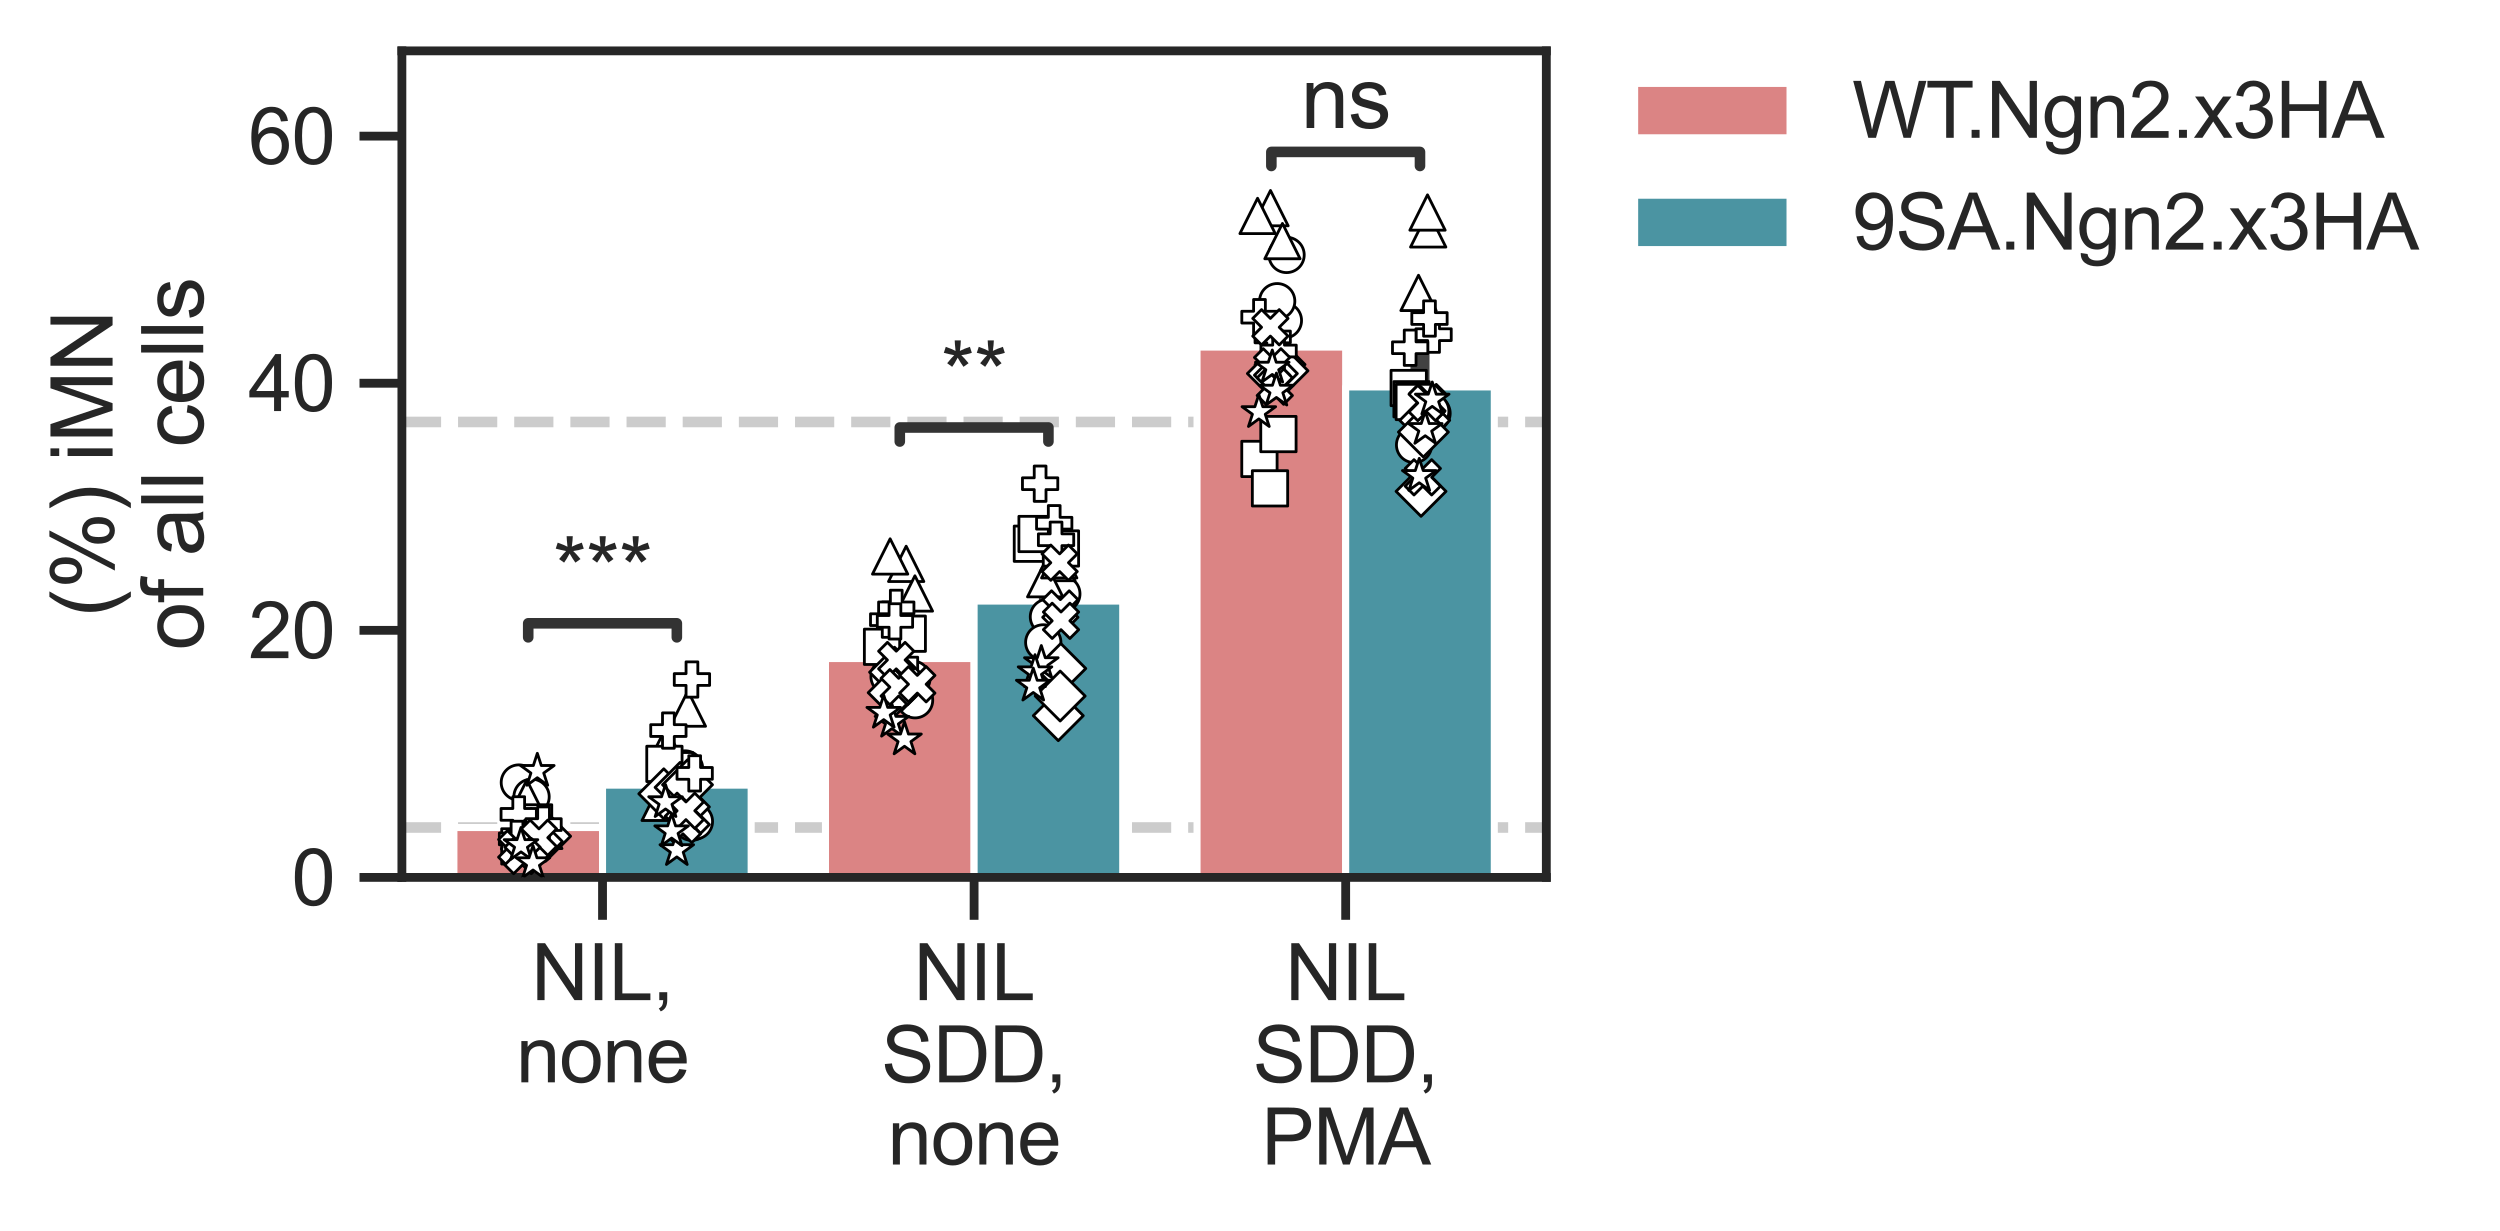 <?xml version="1.0" encoding="utf-8" standalone="no"?>
<!DOCTYPE svg PUBLIC "-//W3C//DTD SVG 1.1//EN"
  "http://www.w3.org/Graphics/SVG/1.1/DTD/svg11.dtd">
<svg xmlns:xlink="http://www.w3.org/1999/xlink" width="353.885pt" height="174.229pt" viewBox="0 0 353.885 174.229" xmlns="http://www.w3.org/2000/svg" version="1.1">
 <defs>
  <style type="text/css">*{stroke-linejoin: round; stroke-linecap: butt}</style>
 </defs>
 <g id="figure_1">
  <g id="patch_1">
   <path d="M 0 174.229 
L 353.885 174.229 
L 353.885 0 
L 0 0 
z
" style="fill: #ffffff"/>
  </g>
  <g id="axes_1">
   <g id="patch_2">
    <path d="M 56.888 124.2 
L 218.888 124.2 
L 218.888 7.2 
L 56.888 7.2 
z
" style="fill: #ffffff"/>
   </g>
   <g id="line2d_1">
    <path d="M 56.888 117.14 
L 218.888 117.14 
" clip-path="url(#p11e5712df1)" style="fill: none; stroke-dasharray: 5.55,2.4; stroke-dashoffset: 0; stroke: #cccccc; stroke-width: 1.5"/>
   </g>
   <g id="line2d_2">
    <path d="M 56.888 59.727 
L 218.888 59.727 
" clip-path="url(#p11e5712df1)" style="fill: none; stroke-dasharray: 5.55,2.4; stroke-dashoffset: 0; stroke: #cccccc; stroke-width: 1.5"/>
   </g>
   <g id="matplotlib.axis_1">
    <g id="xtick_1">
     <g id="line2d_3">
      <defs>
       <path id="m62c9284c20" d="M 0 0 
L 0 6 
" style="stroke: #262626; stroke-width: 1.25"/>
      </defs>
      <g>
       <use xlink:href="#m62c9284c20" x="85.29" y="124.2" style="fill: #262626; stroke: #262626; stroke-width: 1.25"/>
      </g>
     </g>
     <g id="text_1">
      <!-- NIL, -->
      <g style="fill: #262626" transform="translate(75.204 141.574) scale(0.11 -0.11)">
       <defs>
        <path id="ArialMT-4e" d="M 488 0 
L 488 4581 
L 1109 4581 
L 3516 984 
L 3516 4581 
L 4097 4581 
L 4097 0 
L 3475 0 
L 1069 3600 
L 1069 0 
L 488 0 
z
" transform="scale(0.016)"/>
        <path id="ArialMT-49" d="M 597 0 
L 597 4581 
L 1203 4581 
L 1203 0 
L 597 0 
z
" transform="scale(0.016)"/>
        <path id="ArialMT-4c" d="M 469 0 
L 469 4581 
L 1075 4581 
L 1075 541 
L 3331 541 
L 3331 0 
L 469 0 
z
" transform="scale(0.016)"/>
        <path id="ArialMT-2c" d="M 569 0 
L 569 641 
L 1209 641 
L 1209 0 
Q 1209 -353 1084 -570 
Q 959 -788 688 -906 
L 531 -666 
Q 709 -588 793 -436 
Q 878 -284 888 0 
L 569 0 
z
" transform="scale(0.016)"/>
       </defs>
       <use xlink:href="#ArialMT-4e"/>
       <use xlink:href="#ArialMT-49" transform="translate(72.217 0)"/>
       <use xlink:href="#ArialMT-4c" transform="translate(100 0)"/>
       <use xlink:href="#ArialMT-2c" transform="translate(155.615 0)"/>
      </g>
      <!-- none -->
      <g style="fill: #262626" transform="translate(73.056 153.208) scale(0.11 -0.11)">
       <defs>
        <path id="ArialMT-6e" d="M 422 0 
L 422 3319 
L 928 3319 
L 928 2847 
Q 1294 3394 1984 3394 
Q 2284 3394 2536 3286 
Q 2788 3178 2913 3003 
Q 3038 2828 3088 2588 
Q 3119 2431 3119 2041 
L 3119 0 
L 2556 0 
L 2556 2019 
Q 2556 2363 2490 2533 
Q 2425 2703 2258 2804 
Q 2091 2906 1866 2906 
Q 1506 2906 1245 2678 
Q 984 2450 984 1813 
L 984 0 
L 422 0 
z
" transform="scale(0.016)"/>
        <path id="ArialMT-6f" d="M 213 1659 
Q 213 2581 725 3025 
Q 1153 3394 1769 3394 
Q 2453 3394 2887 2945 
Q 3322 2497 3322 1706 
Q 3322 1066 3130 698 
Q 2938 331 2570 128 
Q 2203 -75 1769 -75 
Q 1072 -75 642 372 
Q 213 819 213 1659 
z
M 791 1659 
Q 791 1022 1069 705 
Q 1347 388 1769 388 
Q 2188 388 2466 706 
Q 2744 1025 2744 1678 
Q 2744 2294 2464 2611 
Q 2184 2928 1769 2928 
Q 1347 2928 1069 2612 
Q 791 2297 791 1659 
z
" transform="scale(0.016)"/>
        <path id="ArialMT-65" d="M 2694 1069 
L 3275 997 
Q 3138 488 2766 206 
Q 2394 -75 1816 -75 
Q 1088 -75 661 373 
Q 234 822 234 1631 
Q 234 2469 665 2931 
Q 1097 3394 1784 3394 
Q 2450 3394 2872 2941 
Q 3294 2488 3294 1666 
Q 3294 1616 3291 1516 
L 816 1516 
Q 847 969 1125 678 
Q 1403 388 1819 388 
Q 2128 388 2347 550 
Q 2566 713 2694 1069 
z
M 847 1978 
L 2700 1978 
Q 2663 2397 2488 2606 
Q 2219 2931 1791 2931 
Q 1403 2931 1139 2672 
Q 875 2413 847 1978 
z
" transform="scale(0.016)"/>
       </defs>
       <use xlink:href="#ArialMT-6e"/>
       <use xlink:href="#ArialMT-6f" transform="translate(55.615 0)"/>
       <use xlink:href="#ArialMT-6e" transform="translate(111.23 0)"/>
       <use xlink:href="#ArialMT-65" transform="translate(166.846 0)"/>
      </g>
     </g>
    </g>
    <g id="xtick_2">
     <g id="line2d_4">
      <g>
       <use xlink:href="#m62c9284c20" x="137.888" y="124.2" style="fill: #262626; stroke: #262626; stroke-width: 1.25"/>
      </g>
     </g>
     <g id="text_2">
      <!-- NIL -->
      <g style="fill: #262626" transform="translate(129.329 141.574) scale(0.11 -0.11)">
       <use xlink:href="#ArialMT-4e"/>
       <use xlink:href="#ArialMT-49" transform="translate(72.217 0)"/>
       <use xlink:href="#ArialMT-4c" transform="translate(100 0)"/>
      </g>
      <!-- SDD, -->
      <g style="fill: #262626" transform="translate(124.747 153.208) scale(0.11 -0.11)">
       <defs>
        <path id="ArialMT-53" d="M 288 1472 
L 859 1522 
Q 900 1178 1048 958 
Q 1197 738 1509 602 
Q 1822 466 2213 466 
Q 2559 466 2825 569 
Q 3091 672 3220 851 
Q 3350 1031 3350 1244 
Q 3350 1459 3225 1620 
Q 3100 1781 2813 1891 
Q 2628 1963 1997 2114 
Q 1366 2266 1113 2400 
Q 784 2572 623 2826 
Q 463 3081 463 3397 
Q 463 3744 659 4045 
Q 856 4347 1234 4503 
Q 1613 4659 2075 4659 
Q 2584 4659 2973 4495 
Q 3363 4331 3572 4012 
Q 3781 3694 3797 3291 
L 3216 3247 
Q 3169 3681 2898 3903 
Q 2628 4125 2100 4125 
Q 1550 4125 1298 3923 
Q 1047 3722 1047 3438 
Q 1047 3191 1225 3031 
Q 1400 2872 2139 2705 
Q 2878 2538 3153 2413 
Q 3553 2228 3743 1945 
Q 3934 1663 3934 1294 
Q 3934 928 3725 604 
Q 3516 281 3123 101 
Q 2731 -78 2241 -78 
Q 1619 -78 1198 103 
Q 778 284 539 648 
Q 300 1013 288 1472 
z
" transform="scale(0.016)"/>
        <path id="ArialMT-44" d="M 494 0 
L 494 4581 
L 2072 4581 
Q 2606 4581 2888 4516 
Q 3281 4425 3559 4188 
Q 3922 3881 4101 3404 
Q 4281 2928 4281 2316 
Q 4281 1794 4159 1391 
Q 4038 988 3847 723 
Q 3656 459 3429 307 
Q 3203 156 2883 78 
Q 2563 0 2147 0 
L 494 0 
z
M 1100 541 
L 2078 541 
Q 2531 541 2789 625 
Q 3047 709 3200 863 
Q 3416 1078 3536 1442 
Q 3656 1806 3656 2325 
Q 3656 3044 3420 3430 
Q 3184 3816 2847 3947 
Q 2603 4041 2063 4041 
L 1100 4041 
L 1100 541 
z
" transform="scale(0.016)"/>
       </defs>
       <use xlink:href="#ArialMT-53"/>
       <use xlink:href="#ArialMT-44" transform="translate(66.699 0)"/>
       <use xlink:href="#ArialMT-44" transform="translate(138.916 0)"/>
       <use xlink:href="#ArialMT-2c" transform="translate(211.133 0)"/>
      </g>
      <!-- none -->
      <g style="fill: #262626" transform="translate(125.653 164.843) scale(0.11 -0.11)">
       <use xlink:href="#ArialMT-6e"/>
       <use xlink:href="#ArialMT-6f" transform="translate(55.615 0)"/>
       <use xlink:href="#ArialMT-6e" transform="translate(111.23 0)"/>
       <use xlink:href="#ArialMT-65" transform="translate(166.846 0)"/>
      </g>
     </g>
    </g>
    <g id="xtick_3">
     <g id="line2d_5">
      <g>
       <use xlink:href="#m62c9284c20" x="190.485" y="124.2" style="fill: #262626; stroke: #262626; stroke-width: 1.25"/>
      </g>
     </g>
     <g id="text_3">
      <!-- NIL -->
      <g style="fill: #262626" transform="translate(181.926 141.574) scale(0.11 -0.11)">
       <use xlink:href="#ArialMT-4e"/>
       <use xlink:href="#ArialMT-49" transform="translate(72.217 0)"/>
       <use xlink:href="#ArialMT-4c" transform="translate(100 0)"/>
      </g>
      <!-- SDD, -->
      <g style="fill: #262626" transform="translate(177.344 153.208) scale(0.11 -0.11)">
       <use xlink:href="#ArialMT-53"/>
       <use xlink:href="#ArialMT-44" transform="translate(66.699 0)"/>
       <use xlink:href="#ArialMT-44" transform="translate(138.916 0)"/>
       <use xlink:href="#ArialMT-2c" transform="translate(211.133 0)"/>
      </g>
      <!-- PMA -->
      <g style="fill: #262626" transform="translate(178.566 164.843) scale(0.11 -0.11)">
       <defs>
        <path id="ArialMT-50" d="M 494 0 
L 494 4581 
L 2222 4581 
Q 2678 4581 2919 4538 
Q 3256 4481 3484 4323 
Q 3713 4166 3852 3881 
Q 3991 3597 3991 3256 
Q 3991 2672 3619 2267 
Q 3247 1863 2275 1863 
L 1100 1863 
L 1100 0 
L 494 0 
z
M 1100 2403 
L 2284 2403 
Q 2872 2403 3119 2622 
Q 3366 2841 3366 3238 
Q 3366 3525 3220 3729 
Q 3075 3934 2838 4000 
Q 2684 4041 2272 4041 
L 1100 4041 
L 1100 2403 
z
" transform="scale(0.016)"/>
        <path id="ArialMT-4d" d="M 475 0 
L 475 4581 
L 1388 4581 
L 2472 1338 
Q 2622 884 2691 659 
Q 2769 909 2934 1394 
L 4031 4581 
L 4847 4581 
L 4847 0 
L 4263 0 
L 4263 3834 
L 2931 0 
L 2384 0 
L 1059 3900 
L 1059 0 
L 475 0 
z
" transform="scale(0.016)"/>
        <path id="ArialMT-41" d="M -9 0 
L 1750 4581 
L 2403 4581 
L 4278 0 
L 3588 0 
L 3053 1388 
L 1138 1388 
L 634 0 
L -9 0 
z
M 1313 1881 
L 2866 1881 
L 2388 3150 
Q 2169 3728 2063 4100 
Q 1975 3659 1816 3225 
L 1313 1881 
z
" transform="scale(0.016)"/>
       </defs>
       <use xlink:href="#ArialMT-50"/>
       <use xlink:href="#ArialMT-4d" transform="translate(66.699 0)"/>
       <use xlink:href="#ArialMT-41" transform="translate(150 0)"/>
      </g>
     </g>
    </g>
   </g>
   <g id="matplotlib.axis_2">
    <g id="ytick_1">
     <g id="line2d_6">
      <defs>
       <path id="m9705393d90" d="M 0 0 
L -6 0 
" style="stroke: #262626; stroke-width: 1.25"/>
      </defs>
      <g>
       <use xlink:href="#m9705393d90" x="56.888" y="124.2" style="fill: #262626; stroke: #262626; stroke-width: 1.25"/>
      </g>
     </g>
     <g id="text_4">
      <!-- 0 -->
      <g style="fill: #262626" transform="translate(41.271 128.137) scale(0.11 -0.11)">
       <defs>
        <path id="ArialMT-30" d="M 266 2259 
Q 266 3072 433 3567 
Q 600 4063 929 4331 
Q 1259 4600 1759 4600 
Q 2128 4600 2406 4451 
Q 2684 4303 2865 4023 
Q 3047 3744 3150 3342 
Q 3253 2941 3253 2259 
Q 3253 1453 3087 958 
Q 2922 463 2592 192 
Q 2263 -78 1759 -78 
Q 1097 -78 719 397 
Q 266 969 266 2259 
z
M 844 2259 
Q 844 1131 1108 757 
Q 1372 384 1759 384 
Q 2147 384 2411 759 
Q 2675 1134 2675 2259 
Q 2675 3391 2411 3762 
Q 2147 4134 1753 4134 
Q 1366 4134 1134 3806 
Q 844 3388 844 2259 
z
" transform="scale(0.016)"/>
       </defs>
       <use xlink:href="#ArialMT-30"/>
      </g>
     </g>
    </g>
    <g id="ytick_2">
     <g id="line2d_7">
      <g>
       <use xlink:href="#m9705393d90" x="56.888" y="89.224" style="fill: #262626; stroke: #262626; stroke-width: 1.25"/>
      </g>
     </g>
     <g id="text_5">
      <!-- 20 -->
      <g style="fill: #262626" transform="translate(35.154 93.161) scale(0.11 -0.11)">
       <defs>
        <path id="ArialMT-32" d="M 3222 541 
L 3222 0 
L 194 0 
Q 188 203 259 391 
Q 375 700 629 1000 
Q 884 1300 1366 1694 
Q 2113 2306 2375 2664 
Q 2638 3022 2638 3341 
Q 2638 3675 2398 3904 
Q 2159 4134 1775 4134 
Q 1369 4134 1125 3890 
Q 881 3647 878 3216 
L 300 3275 
Q 359 3922 746 4261 
Q 1134 4600 1788 4600 
Q 2447 4600 2831 4234 
Q 3216 3869 3216 3328 
Q 3216 3053 3103 2787 
Q 2991 2522 2730 2228 
Q 2469 1934 1863 1422 
Q 1356 997 1212 845 
Q 1069 694 975 541 
L 3222 541 
z
" transform="scale(0.016)"/>
       </defs>
       <use xlink:href="#ArialMT-32"/>
       <use xlink:href="#ArialMT-30" transform="translate(55.615 0)"/>
      </g>
     </g>
    </g>
    <g id="ytick_3">
     <g id="line2d_8">
      <g>
       <use xlink:href="#m9705393d90" x="56.888" y="54.248" style="fill: #262626; stroke: #262626; stroke-width: 1.25"/>
      </g>
     </g>
     <g id="text_6">
      <!-- 40 -->
      <g style="fill: #262626" transform="translate(35.154 58.185) scale(0.11 -0.11)">
       <defs>
        <path id="ArialMT-34" d="M 2069 0 
L 2069 1097 
L 81 1097 
L 81 1613 
L 2172 4581 
L 2631 4581 
L 2631 1613 
L 3250 1613 
L 3250 1097 
L 2631 1097 
L 2631 0 
L 2069 0 
z
M 2069 1613 
L 2069 3678 
L 634 1613 
L 2069 1613 
z
" transform="scale(0.016)"/>
       </defs>
       <use xlink:href="#ArialMT-34"/>
       <use xlink:href="#ArialMT-30" transform="translate(55.615 0)"/>
      </g>
     </g>
    </g>
    <g id="ytick_4">
     <g id="line2d_9">
      <g>
       <use xlink:href="#m9705393d90" x="56.888" y="19.272" style="fill: #262626; stroke: #262626; stroke-width: 1.25"/>
      </g>
     </g>
     <g id="text_7">
      <!-- 60 -->
      <g style="fill: #262626" transform="translate(35.154 23.209) scale(0.11 -0.11)">
       <defs>
        <path id="ArialMT-36" d="M 3184 3459 
L 2625 3416 
Q 2550 3747 2413 3897 
Q 2184 4138 1850 4138 
Q 1581 4138 1378 3988 
Q 1113 3794 959 3422 
Q 806 3050 800 2363 
Q 1003 2672 1297 2822 
Q 1591 2972 1913 2972 
Q 2475 2972 2870 2558 
Q 3266 2144 3266 1488 
Q 3266 1056 3080 686 
Q 2894 316 2569 119 
Q 2244 -78 1831 -78 
Q 1128 -78 684 439 
Q 241 956 241 2144 
Q 241 3472 731 4075 
Q 1159 4600 1884 4600 
Q 2425 4600 2770 4297 
Q 3116 3994 3184 3459 
z
M 888 1484 
Q 888 1194 1011 928 
Q 1134 663 1356 523 
Q 1578 384 1822 384 
Q 2178 384 2434 671 
Q 2691 959 2691 1453 
Q 2691 1928 2437 2201 
Q 2184 2475 1800 2475 
Q 1419 2475 1153 2201 
Q 888 1928 888 1484 
z
" transform="scale(0.016)"/>
       </defs>
       <use xlink:href="#ArialMT-36"/>
       <use xlink:href="#ArialMT-30" transform="translate(55.615 0)"/>
      </g>
     </g>
    </g>
    <g id="text_8">
     <!-- (%) iMN -->
     <g style="fill: #262626" transform="translate(15.936 87.362) rotate(-90) scale(0.12 -0.12)">
      <defs>
       <path id="ArialMT-28" d="M 1497 -1347 
Q 1031 -759 709 28 
Q 388 816 388 1659 
Q 388 2403 628 3084 
Q 909 3875 1497 4659 
L 1900 4659 
Q 1522 4009 1400 3731 
Q 1209 3300 1100 2831 
Q 966 2247 966 1656 
Q 966 153 1900 -1347 
L 1497 -1347 
z
" transform="scale(0.016)"/>
       <path id="ArialMT-25" d="M 372 3481 
Q 372 3972 619 4315 
Q 866 4659 1334 4659 
Q 1766 4659 2048 4351 
Q 2331 4044 2331 3447 
Q 2331 2866 2045 2552 
Q 1759 2238 1341 2238 
Q 925 2238 648 2547 
Q 372 2856 372 3481 
z
M 1350 4272 
Q 1141 4272 1002 4090 
Q 863 3909 863 3425 
Q 863 2984 1003 2804 
Q 1144 2625 1350 2625 
Q 1563 2625 1702 2806 
Q 1841 2988 1841 3469 
Q 1841 3913 1700 4092 
Q 1559 4272 1350 4272 
z
M 1353 -169 
L 3859 4659 
L 4316 4659 
L 1819 -169 
L 1353 -169 
z
M 3334 1075 
Q 3334 1569 3581 1911 
Q 3828 2253 4300 2253 
Q 4731 2253 5014 1945 
Q 5297 1638 5297 1041 
Q 5297 459 5011 145 
Q 4725 -169 4303 -169 
Q 3888 -169 3611 142 
Q 3334 453 3334 1075 
z
M 4316 1866 
Q 4103 1866 3964 1684 
Q 3825 1503 3825 1019 
Q 3825 581 3965 400 
Q 4106 219 4313 219 
Q 4528 219 4667 400 
Q 4806 581 4806 1063 
Q 4806 1506 4665 1686 
Q 4525 1866 4316 1866 
z
" transform="scale(0.016)"/>
       <path id="ArialMT-29" d="M 791 -1347 
L 388 -1347 
Q 1322 153 1322 1656 
Q 1322 2244 1188 2822 
Q 1081 3291 891 3722 
Q 769 4003 388 4659 
L 791 4659 
Q 1378 3875 1659 3084 
Q 1900 2403 1900 1659 
Q 1900 816 1576 28 
Q 1253 -759 791 -1347 
z
" transform="scale(0.016)"/>
       <path id="ArialMT-20" transform="scale(0.016)"/>
       <path id="ArialMT-69" d="M 425 3934 
L 425 4581 
L 988 4581 
L 988 3934 
L 425 3934 
z
M 425 0 
L 425 3319 
L 988 3319 
L 988 0 
L 425 0 
z
" transform="scale(0.016)"/>
      </defs>
      <use xlink:href="#ArialMT-28"/>
      <use xlink:href="#ArialMT-25" transform="translate(33.301 0)"/>
      <use xlink:href="#ArialMT-29" transform="translate(122.217 0)"/>
      <use xlink:href="#ArialMT-20" transform="translate(155.518 0)"/>
      <use xlink:href="#ArialMT-69" transform="translate(183.301 0)"/>
      <use xlink:href="#ArialMT-4d" transform="translate(205.518 0)"/>
      <use xlink:href="#ArialMT-4e" transform="translate(288.818 0)"/>
     </g>
     <!-- of all cells -->
     <g style="fill: #262626" transform="translate(28.768 92.043) rotate(-90) scale(0.12 -0.12)">
      <defs>
       <path id="ArialMT-66" d="M 556 0 
L 556 2881 
L 59 2881 
L 59 3319 
L 556 3319 
L 556 3672 
Q 556 4006 616 4169 
Q 697 4388 901 4523 
Q 1106 4659 1475 4659 
Q 1713 4659 2000 4603 
L 1916 4113 
Q 1741 4144 1584 4144 
Q 1328 4144 1222 4034 
Q 1116 3925 1116 3625 
L 1116 3319 
L 1763 3319 
L 1763 2881 
L 1116 2881 
L 1116 0 
L 556 0 
z
" transform="scale(0.016)"/>
       <path id="ArialMT-61" d="M 2588 409 
Q 2275 144 1986 34 
Q 1697 -75 1366 -75 
Q 819 -75 525 192 
Q 231 459 231 875 
Q 231 1119 342 1320 
Q 453 1522 633 1644 
Q 813 1766 1038 1828 
Q 1203 1872 1538 1913 
Q 2219 1994 2541 2106 
Q 2544 2222 2544 2253 
Q 2544 2597 2384 2738 
Q 2169 2928 1744 2928 
Q 1347 2928 1158 2789 
Q 969 2650 878 2297 
L 328 2372 
Q 403 2725 575 2942 
Q 747 3159 1072 3276 
Q 1397 3394 1825 3394 
Q 2250 3394 2515 3294 
Q 2781 3194 2906 3042 
Q 3031 2891 3081 2659 
Q 3109 2516 3109 2141 
L 3109 1391 
Q 3109 606 3145 398 
Q 3181 191 3288 0 
L 2700 0 
Q 2613 175 2588 409 
z
M 2541 1666 
Q 2234 1541 1622 1453 
Q 1275 1403 1131 1340 
Q 988 1278 909 1158 
Q 831 1038 831 891 
Q 831 666 1001 516 
Q 1172 366 1500 366 
Q 1825 366 2078 508 
Q 2331 650 2450 897 
Q 2541 1088 2541 1459 
L 2541 1666 
z
" transform="scale(0.016)"/>
       <path id="ArialMT-6c" d="M 409 0 
L 409 4581 
L 972 4581 
L 972 0 
L 409 0 
z
" transform="scale(0.016)"/>
       <path id="ArialMT-63" d="M 2588 1216 
L 3141 1144 
Q 3050 572 2676 248 
Q 2303 -75 1759 -75 
Q 1078 -75 664 370 
Q 250 816 250 1647 
Q 250 2184 428 2587 
Q 606 2991 970 3192 
Q 1334 3394 1763 3394 
Q 2303 3394 2647 3120 
Q 2991 2847 3088 2344 
L 2541 2259 
Q 2463 2594 2264 2762 
Q 2066 2931 1784 2931 
Q 1359 2931 1093 2626 
Q 828 2322 828 1663 
Q 828 994 1084 691 
Q 1341 388 1753 388 
Q 2084 388 2306 591 
Q 2528 794 2588 1216 
z
" transform="scale(0.016)"/>
       <path id="ArialMT-73" d="M 197 991 
L 753 1078 
Q 800 744 1014 566 
Q 1228 388 1613 388 
Q 2000 388 2187 545 
Q 2375 703 2375 916 
Q 2375 1106 2209 1216 
Q 2094 1291 1634 1406 
Q 1016 1563 777 1677 
Q 538 1791 414 1992 
Q 291 2194 291 2438 
Q 291 2659 392 2848 
Q 494 3038 669 3163 
Q 800 3259 1026 3326 
Q 1253 3394 1513 3394 
Q 1903 3394 2198 3281 
Q 2494 3169 2634 2976 
Q 2775 2784 2828 2463 
L 2278 2388 
Q 2241 2644 2061 2787 
Q 1881 2931 1553 2931 
Q 1166 2931 1000 2803 
Q 834 2675 834 2503 
Q 834 2394 903 2306 
Q 972 2216 1119 2156 
Q 1203 2125 1616 2013 
Q 2213 1853 2448 1751 
Q 2684 1650 2818 1456 
Q 2953 1263 2953 975 
Q 2953 694 2789 445 
Q 2625 197 2315 61 
Q 2006 -75 1616 -75 
Q 969 -75 630 194 
Q 291 463 197 991 
z
" transform="scale(0.016)"/>
      </defs>
      <use xlink:href="#ArialMT-6f"/>
      <use xlink:href="#ArialMT-66" transform="translate(55.615 0)"/>
      <use xlink:href="#ArialMT-20" transform="translate(83.398 0)"/>
      <use xlink:href="#ArialMT-61" transform="translate(111.182 0)"/>
      <use xlink:href="#ArialMT-6c" transform="translate(166.797 0)"/>
      <use xlink:href="#ArialMT-6c" transform="translate(189.014 0)"/>
      <use xlink:href="#ArialMT-20" transform="translate(211.23 0)"/>
      <use xlink:href="#ArialMT-63" transform="translate(239.014 0)"/>
      <use xlink:href="#ArialMT-65" transform="translate(289.014 0)"/>
      <use xlink:href="#ArialMT-6c" transform="translate(344.629 0)"/>
      <use xlink:href="#ArialMT-6c" transform="translate(366.846 0)"/>
      <use xlink:href="#ArialMT-73" transform="translate(389.062 0)"/>
     </g>
    </g>
   </g>
   <g id="patch_3">
    <path d="M 64.251 124.2 
L 85.29 124.2 
L 85.29 117.14 
L 64.251 117.14 
z
" clip-path="url(#p11e5712df1)" style="fill: #db8484; stroke: #ffffff; stroke-linejoin: miter"/>
   </g>
   <g id="patch_4">
    <path d="M 116.849 124.2 
L 137.888 124.2 
L 137.888 93.217 
L 116.849 93.217 
z
" clip-path="url(#p11e5712df1)" style="fill: #db8484; stroke: #ffffff; stroke-linejoin: miter"/>
   </g>
   <g id="patch_5">
    <path d="M 169.446 124.2 
L 190.485 124.2 
L 190.485 49.125 
L 169.446 49.125 
z
" clip-path="url(#p11e5712df1)" style="fill: #db8484; stroke: #ffffff; stroke-linejoin: miter"/>
   </g>
   <g id="patch_6">
    <path d="M 85.29 124.2 
L 106.329 124.2 
L 106.329 111.143 
L 85.29 111.143 
z
" clip-path="url(#p11e5712df1)" style="fill: #4b94a2; stroke: #ffffff; stroke-linejoin: miter"/>
   </g>
   <g id="patch_7">
    <path d="M 137.888 124.2 
L 158.927 124.2 
L 158.927 85.081 
L 137.888 85.081 
z
" clip-path="url(#p11e5712df1)" style="fill: #4b94a2; stroke: #ffffff; stroke-linejoin: miter"/>
   </g>
   <g id="patch_8">
    <path d="M 190.485 124.2 
L 211.524 124.2 
L 211.524 54.769 
L 190.485 54.769 
z
" clip-path="url(#p11e5712df1)" style="fill: #4b94a2; stroke: #ffffff; stroke-linejoin: miter"/>
   </g>
   <g id="line2d_10">
    <path d="M 74.771 118.471 
L 74.771 115.779 
" clip-path="url(#p11e5712df1)" style="fill: none; stroke: #424242; stroke-width: 2.7; stroke-linecap: round"/>
   </g>
   <g id="line2d_11">
    <path d="M 127.368 95.78 
L 127.368 90.206 
" clip-path="url(#p11e5712df1)" style="fill: none; stroke: #424242; stroke-width: 2.7; stroke-linecap: round"/>
   </g>
   <g id="line2d_12">
    <path d="M 179.965 53.532 
L 179.965 44.54 
" clip-path="url(#p11e5712df1)" style="fill: none; stroke: #424242; stroke-width: 2.7; stroke-linecap: round"/>
   </g>
   <g id="line2d_13">
    <path d="M 95.81 113.563 
L 95.81 108.563 
" clip-path="url(#p11e5712df1)" style="fill: none; stroke: #424242; stroke-width: 2.7; stroke-linecap: round"/>
   </g>
   <g id="line2d_14">
    <path d="M 148.407 88.967 
L 148.407 81.12 
" clip-path="url(#p11e5712df1)" style="fill: none; stroke: #424242; stroke-width: 2.7; stroke-linecap: round"/>
   </g>
   <g id="line2d_15">
    <path d="M 201.004 58.901 
L 201.004 50.244 
" clip-path="url(#p11e5712df1)" style="fill: none; stroke: #424242; stroke-width: 2.7; stroke-linecap: round"/>
   </g>
   <g id="line2d_16">
    <path d="M 127.368 62.502 
L 127.368 60.512 
L 148.407 60.512 
L 148.407 62.502 
" clip-path="url(#p11e5712df1)" style="fill: none; stroke: #333333; stroke-width: 1.5; stroke-linecap: round"/>
   </g>
   <g id="line2d_17">
    <path d="M 74.771 90.22 
L 74.771 88.231 
L 95.81 88.231 
L 95.81 90.22 
" clip-path="url(#p11e5712df1)" style="fill: none; stroke: #333333; stroke-width: 1.5; stroke-linecap: round"/>
   </g>
   <g id="line2d_18">
    <path d="M 179.965 23.495 
L 179.965 21.506 
L 201.004 21.506 
L 201.004 23.495 
" clip-path="url(#p11e5712df1)" style="fill: none; stroke: #333333; stroke-width: 1.5; stroke-linecap: round"/>
   </g>
   <g id="patch_9">
    <path d="M 56.888 124.2 
L 56.888 7.2 
" style="fill: none; stroke: #262626; stroke-width: 1.25; stroke-linejoin: miter; stroke-linecap: square"/>
   </g>
   <g id="patch_10">
    <path d="M 218.888 124.2 
L 218.888 7.2 
" style="fill: none; stroke: #262626; stroke-width: 1.25; stroke-linejoin: miter; stroke-linecap: square"/>
   </g>
   <g id="patch_11">
    <path d="M 56.888 124.2 
L 218.888 124.2 
" style="fill: none; stroke: #262626; stroke-width: 1.25; stroke-linejoin: miter; stroke-linecap: square"/>
   </g>
   <g id="patch_12">
    <path d="M 56.888 7.2 
L 218.888 7.2 
" style="fill: none; stroke: #262626; stroke-width: 1.25; stroke-linejoin: miter; stroke-linecap: square"/>
   </g>
   <g id="PathCollection_1">
    <defs>
     <path id="C0_0_c34663b977" d="M 0 2.5 
C 0.663 2.5 1.299 2.237 1.768 1.768 
C 2.237 1.299 2.5 0.663 2.5 -0 
C 2.5 -0.663 2.237 -1.299 1.768 -1.768 
C 1.299 -2.237 0.663 -2.5 0 -2.5 
C -0.663 -2.5 -1.299 -2.237 -1.768 -1.768 
C -2.237 -1.299 -2.5 -0.663 -2.5 0 
C -2.5 0.663 -2.237 1.299 -1.768 1.768 
C -1.299 2.237 -0.663 2.5 0 2.5 
z
"/>
    </defs>
    <g clip-path="url(#p11e5712df1)">
     <use xlink:href="#C0_0_c34663b977" x="75.788" y="117.225" style="fill: #ffffff; stroke: #000000; stroke-width: 0.4"/>
    </g>
    <g clip-path="url(#p11e5712df1)">
     <use xlink:href="#C0_0_c34663b977" x="73.446" y="110.771" style="fill: #ffffff; stroke: #000000; stroke-width: 0.4"/>
    </g>
    <g clip-path="url(#p11e5712df1)">
     <use xlink:href="#C0_0_c34663b977" x="75.242" y="112.784" style="fill: #ffffff; stroke: #000000; stroke-width: 0.4"/>
    </g>
   </g>
   <g id="PathCollection_2">
    <defs>
     <path id="C1_0_ff57ccfb89" d="M 0 2.5 
C 0.663 2.5 1.299 2.237 1.768 1.768 
C 2.237 1.299 2.5 0.663 2.5 -0 
C 2.5 -0.663 2.237 -1.299 1.768 -1.768 
C 1.299 -2.237 0.663 -2.5 0 -2.5 
C -0.663 -2.5 -1.299 -2.237 -1.768 -1.768 
C -2.237 -1.299 -2.5 -0.663 -2.5 0 
C -2.5 0.663 -2.237 1.299 -1.768 1.768 
C -1.299 2.237 -0.663 2.5 0 2.5 
z
"/>
    </defs>
    <g clip-path="url(#p11e5712df1)">
     <use xlink:href="#C1_0_ff57ccfb89" x="97.906" y="116.457" style="fill: #ffffff; stroke: #000000; stroke-width: 0.4"/>
    </g>
    <g clip-path="url(#p11e5712df1)">
     <use xlink:href="#C1_0_ff57ccfb89" x="98.365" y="116.282" style="fill: #ffffff; stroke: #000000; stroke-width: 0.4"/>
    </g>
    <g clip-path="url(#p11e5712df1)">
     <use xlink:href="#C1_0_ff57ccfb89" x="96.972" y="108.781" style="fill: #ffffff; stroke: #000000; stroke-width: 0.4"/>
    </g>
   </g>
   <g id="PathCollection_3">
    <defs>
     <path id="C2_0_0809d7ec61" d="M 0 2.5 
C 0.663 2.5 1.299 2.237 1.768 1.768 
C 2.237 1.299 2.5 0.663 2.5 -0 
C 2.5 -0.663 2.237 -1.299 1.768 -1.768 
C 1.299 -2.237 0.663 -2.5 0 -2.5 
C -0.663 -2.5 -1.299 -2.237 -1.768 -1.768 
C -2.237 -1.299 -2.5 -0.663 -2.5 0 
C -2.5 0.663 -2.237 1.299 -1.768 1.768 
C -1.299 2.237 -0.663 2.5 0 2.5 
z
"/>
    </defs>
    <g clip-path="url(#p11e5712df1)">
     <use xlink:href="#C2_0_0809d7ec61" x="129.153" y="96.056" style="fill: #ffffff; stroke: #000000; stroke-width: 0.4"/>
    </g>
    <g clip-path="url(#p11e5712df1)">
     <use xlink:href="#C2_0_0809d7ec61" x="129.53" y="99.123" style="fill: #ffffff; stroke: #000000; stroke-width: 0.4"/>
    </g>
    <g clip-path="url(#p11e5712df1)">
     <use xlink:href="#C2_0_0809d7ec61" x="125.78" y="95.76" style="fill: #ffffff; stroke: #000000; stroke-width: 0.4"/>
    </g>
   </g>
   <g id="PathCollection_4">
    <defs>
     <path id="C3_0_9ff3f355d3" d="M 0 2.5 
C 0.663 2.5 1.299 2.237 1.768 1.768 
C 2.237 1.299 2.5 0.663 2.5 -0 
C 2.5 -0.663 2.237 -1.299 1.768 -1.768 
C 1.299 -2.237 0.663 -2.5 0 -2.5 
C -0.663 -2.5 -1.299 -2.237 -1.768 -1.768 
C -2.237 -1.299 -2.5 -0.663 -2.5 0 
C -2.5 0.663 -2.237 1.299 -1.768 1.768 
C -1.299 2.237 -0.663 2.5 0 2.5 
z
"/>
    </defs>
    <g clip-path="url(#p11e5712df1)">
     <use xlink:href="#C3_0_9ff3f355d3" x="150.377" y="84.066" style="fill: #ffffff; stroke: #000000; stroke-width: 0.4"/>
    </g>
    <g clip-path="url(#p11e5712df1)">
     <use xlink:href="#C3_0_9ff3f355d3" x="148.339" y="87.31" style="fill: #ffffff; stroke: #000000; stroke-width: 0.4"/>
    </g>
    <g clip-path="url(#p11e5712df1)">
     <use xlink:href="#C3_0_9ff3f355d3" x="147.679" y="90.936" style="fill: #ffffff; stroke: #000000; stroke-width: 0.4"/>
    </g>
   </g>
   <g id="PathCollection_5">
    <defs>
     <path id="C4_0_e0cca28d76" d="M 0 2.5 
C 0.663 2.5 1.299 2.237 1.768 1.768 
C 2.237 1.299 2.5 0.663 2.5 -0 
C 2.5 -0.663 2.237 -1.299 1.768 -1.768 
C 1.299 -2.237 0.663 -2.5 0 -2.5 
C -0.663 -2.5 -1.299 -2.237 -1.768 -1.768 
C -2.237 -1.299 -2.5 -0.663 -2.5 0 
C -2.5 0.663 -2.237 1.299 -1.768 1.768 
C -1.299 2.237 -0.663 2.5 0 2.5 
z
"/>
    </defs>
    <g clip-path="url(#p11e5712df1)">
     <use xlink:href="#C4_0_e0cca28d76" x="182.116" y="36.086" style="fill: #ffffff; stroke: #000000; stroke-width: 0.4"/>
    </g>
    <g clip-path="url(#p11e5712df1)">
     <use xlink:href="#C4_0_e0cca28d76" x="181.738" y="45.369" style="fill: #ffffff; stroke: #000000; stroke-width: 0.4"/>
    </g>
    <g clip-path="url(#p11e5712df1)">
     <use xlink:href="#C4_0_e0cca28d76" x="180.789" y="42.639" style="fill: #ffffff; stroke: #000000; stroke-width: 0.4"/>
    </g>
   </g>
   <g id="PathCollection_6">
    <defs>
     <path id="C5_0_9974e30f1c" d="M 0 2.5 
C 0.663 2.5 1.299 2.237 1.768 1.768 
C 2.237 1.299 2.5 0.663 2.5 -0 
C 2.5 -0.663 2.237 -1.299 1.768 -1.768 
C 1.299 -2.237 0.663 -2.5 0 -2.5 
C -0.663 -2.5 -1.299 -2.237 -1.768 -1.768 
C -2.237 -1.299 -2.5 -0.663 -2.5 0 
C -2.5 0.663 -2.237 1.299 -1.768 1.768 
C -1.299 2.237 -0.663 2.5 0 2.5 
z
"/>
    </defs>
    <g clip-path="url(#p11e5712df1)">
     <use xlink:href="#C5_0_9974e30f1c" x="202.781" y="58.501" style="fill: #ffffff; stroke: #000000; stroke-width: 0.4"/>
    </g>
    <g clip-path="url(#p11e5712df1)">
     <use xlink:href="#C5_0_9974e30f1c" x="202.596" y="58.203" style="fill: #ffffff; stroke: #000000; stroke-width: 0.4"/>
    </g>
    <g clip-path="url(#p11e5712df1)">
     <use xlink:href="#C5_0_9974e30f1c" x="200.171" y="62.982" style="fill: #ffffff; stroke: #000000; stroke-width: 0.4"/>
    </g>
   </g>
   <g id="PathCollection_7">
    <path d="M 74.575 110.421 
L 72.075 115.421 
L 77.075 115.421 
z
" clip-path="url(#p11e5712df1)" style="fill: #ffffff; stroke: #000000; stroke-width: 0.4"/>
    <path d="M 73.469 115.174 
L 70.969 120.174 
L 75.969 120.174 
z
" clip-path="url(#p11e5712df1)" style="fill: #ffffff; stroke: #000000; stroke-width: 0.4"/>
    <path d="M 77.046 115.119 
L 74.546 120.119 
L 79.546 120.119 
z
" clip-path="url(#p11e5712df1)" style="fill: #ffffff; stroke: #000000; stroke-width: 0.4"/>
   </g>
   <g id="PathCollection_8">
    <path d="M 94.279 102.963 
L 91.779 107.963 
L 96.779 107.963 
z
" clip-path="url(#p11e5712df1)" style="fill: #ffffff; stroke: #000000; stroke-width: 0.4"/>
    <path d="M 93.371 111.146 
L 90.871 116.146 
L 95.871 116.146 
z
" clip-path="url(#p11e5712df1)" style="fill: #ffffff; stroke: #000000; stroke-width: 0.4"/>
    <path d="M 97.374 97.805 
L 94.874 102.805 
L 99.874 102.805 
z
" clip-path="url(#p11e5712df1)" style="fill: #ffffff; stroke: #000000; stroke-width: 0.4"/>
   </g>
   <g id="PathCollection_9">
    <path d="M 128.271 77.317 
L 125.771 82.317 
L 130.771 82.317 
z
" clip-path="url(#p11e5712df1)" style="fill: #ffffff; stroke: #000000; stroke-width: 0.4"/>
    <path d="M 126.001 76.269 
L 123.501 81.269 
L 128.501 81.269 
z
" clip-path="url(#p11e5712df1)" style="fill: #ffffff; stroke: #000000; stroke-width: 0.4"/>
    <path d="M 129.509 81.507 
L 127.009 86.507 
L 132.009 86.507 
z
" clip-path="url(#p11e5712df1)" style="fill: #ffffff; stroke: #000000; stroke-width: 0.4"/>
   </g>
   <g id="PathCollection_10">
    <path d="M 149.676 77.207 
L 147.176 82.207 
L 152.176 82.207 
z
" clip-path="url(#p11e5712df1)" style="fill: #ffffff; stroke: #000000; stroke-width: 0.4"/>
    <path d="M 147.948 79.491 
L 145.448 84.491 
L 150.448 84.491 
z
" clip-path="url(#p11e5712df1)" style="fill: #ffffff; stroke: #000000; stroke-width: 0.4"/>
    <path d="M 149.938 76.813 
L 147.438 81.813 
L 152.438 81.813 
z
" clip-path="url(#p11e5712df1)" style="fill: #ffffff; stroke: #000000; stroke-width: 0.4"/>
   </g>
   <g id="PathCollection_11">
    <path d="M 179.844 26.964 
L 177.344 31.964 
L 182.344 31.964 
z
" clip-path="url(#p11e5712df1)" style="fill: #ffffff; stroke: #000000; stroke-width: 0.4"/>
    <path d="M 178.015 28.065 
L 175.515 33.065 
L 180.515 33.065 
z
" clip-path="url(#p11e5712df1)" style="fill: #ffffff; stroke: #000000; stroke-width: 0.4"/>
    <path d="M 181.536 31.63 
L 179.036 36.63 
L 184.036 36.63 
z
" clip-path="url(#p11e5712df1)" style="fill: #ffffff; stroke: #000000; stroke-width: 0.4"/>
   </g>
   <g id="PathCollection_12">
    <path d="M 202.167 29.974 
L 199.667 34.974 
L 204.667 34.974 
z
" clip-path="url(#p11e5712df1)" style="fill: #ffffff; stroke: #000000; stroke-width: 0.4"/>
    <path d="M 200.795 38.963 
L 198.295 43.963 
L 203.295 43.963 
z
" clip-path="url(#p11e5712df1)" style="fill: #ffffff; stroke: #000000; stroke-width: 0.4"/>
    <path d="M 202.07 27.583 
L 199.57 32.583 
L 204.57 32.583 
z
" clip-path="url(#p11e5712df1)" style="fill: #ffffff; stroke: #000000; stroke-width: 0.4"/>
   </g>
   <g id="PathCollection_13">
    <path d="M 73.103 118.917 
L 78.103 118.917 
L 78.103 113.917 
L 73.103 113.917 
z
" clip-path="url(#p11e5712df1)" style="fill: #ffffff; stroke: #000000; stroke-width: 0.4"/>
    <path d="M 71.018 122.311 
L 76.018 122.311 
L 76.018 117.311 
L 71.018 117.311 
z
" clip-path="url(#p11e5712df1)" style="fill: #ffffff; stroke: #000000; stroke-width: 0.4"/>
    <path d="M 72.409 120.168 
L 77.409 120.168 
L 77.409 115.168 
L 72.409 115.168 
z
" clip-path="url(#p11e5712df1)" style="fill: #ffffff; stroke: #000000; stroke-width: 0.4"/>
   </g>
   <g id="PathCollection_14">
    <path d="M 93.057 111.52 
L 98.057 111.52 
L 98.057 106.52 
L 93.057 106.52 
z
" clip-path="url(#p11e5712df1)" style="fill: #ffffff; stroke: #000000; stroke-width: 0.4"/>
    <path d="M 94.101 115.823 
L 99.101 115.823 
L 99.101 110.823 
L 94.101 110.823 
z
" clip-path="url(#p11e5712df1)" style="fill: #ffffff; stroke: #000000; stroke-width: 0.4"/>
    <path d="M 91.551 110.634 
L 96.551 110.634 
L 96.551 105.634 
L 91.551 105.634 
z
" clip-path="url(#p11e5712df1)" style="fill: #ffffff; stroke: #000000; stroke-width: 0.4"/>
   </g>
   <g id="PathCollection_15">
    <path d="M 125.997 92.203 
L 130.997 92.203 
L 130.997 87.203 
L 125.997 87.203 
z
" clip-path="url(#p11e5712df1)" style="fill: #ffffff; stroke: #000000; stroke-width: 0.4"/>
    <path d="M 124.898 98.028 
L 129.898 98.028 
L 129.898 93.028 
L 124.898 93.028 
z
" clip-path="url(#p11e5712df1)" style="fill: #ffffff; stroke: #000000; stroke-width: 0.4"/>
    <path d="M 122.355 94.058 
L 127.355 94.058 
L 127.355 89.058 
L 122.355 89.058 
z
" clip-path="url(#p11e5712df1)" style="fill: #ffffff; stroke: #000000; stroke-width: 0.4"/>
   </g>
   <g id="PathCollection_16">
    <path d="M 143.569 79.467 
L 148.569 79.467 
L 148.569 74.467 
L 143.569 74.467 
z
" clip-path="url(#p11e5712df1)" style="fill: #ffffff; stroke: #000000; stroke-width: 0.4"/>
    <path d="M 147.68 80.141 
L 152.68 80.141 
L 152.68 75.141 
L 147.68 75.141 
z
" clip-path="url(#p11e5712df1)" style="fill: #ffffff; stroke: #000000; stroke-width: 0.4"/>
    <path d="M 144.23 78.089 
L 149.23 78.089 
L 149.23 73.089 
L 144.23 73.089 
z
" clip-path="url(#p11e5712df1)" style="fill: #ffffff; stroke: #000000; stroke-width: 0.4"/>
   </g>
   <g id="PathCollection_17">
    <path d="M 175.778 67.462 
L 180.778 67.462 
L 180.778 62.462 
L 175.778 62.462 
z
" clip-path="url(#p11e5712df1)" style="fill: #ffffff; stroke: #000000; stroke-width: 0.4"/>
    <path d="M 177.274 71.628 
L 182.274 71.628 
L 182.274 66.628 
L 177.274 66.628 
z
" clip-path="url(#p11e5712df1)" style="fill: #ffffff; stroke: #000000; stroke-width: 0.4"/>
    <path d="M 178.466 63.944 
L 183.466 63.944 
L 183.466 58.944 
L 178.466 58.944 
z
" clip-path="url(#p11e5712df1)" style="fill: #ffffff; stroke: #000000; stroke-width: 0.4"/>
   </g>
   <g id="PathCollection_18">
    <path d="M 196.908 57.423 
L 201.908 57.423 
L 201.908 52.423 
L 196.908 52.423 
z
" clip-path="url(#p11e5712df1)" style="fill: #ffffff; stroke: #000000; stroke-width: 0.4"/>
    <path d="M 197.309 59.017 
L 202.309 59.017 
L 202.309 54.017 
L 197.309 54.017 
z
" clip-path="url(#p11e5712df1)" style="fill: #ffffff; stroke: #000000; stroke-width: 0.4"/>
    <path d="M 197.626 59.401 
L 202.626 59.401 
L 202.626 54.401 
L 197.626 54.401 
z
" clip-path="url(#p11e5712df1)" style="fill: #ffffff; stroke: #000000; stroke-width: 0.4"/>
   </g>
   <g id="PathCollection_19">
    <path d="M 75.171 121.521 
L 78.707 117.985 
L 75.171 114.449 
L 71.636 117.985 
z
" clip-path="url(#p11e5712df1)" style="fill: #ffffff; stroke: #000000; stroke-width: 0.4"/>
    <path d="M 77.235 121.907 
L 80.77 118.372 
L 77.235 114.836 
L 73.699 118.372 
z
" clip-path="url(#p11e5712df1)" style="fill: #ffffff; stroke: #000000; stroke-width: 0.4"/>
    <path d="M 76.078 122.669 
L 79.613 119.133 
L 76.078 115.598 
L 72.542 119.133 
z
" clip-path="url(#p11e5712df1)" style="fill: #ffffff; stroke: #000000; stroke-width: 0.4"/>
   </g>
   <g id="PathCollection_20">
    <path d="M 93.961 115.9 
L 97.497 112.365 
L 93.961 108.829 
L 90.426 112.365 
z
" clip-path="url(#p11e5712df1)" style="fill: #ffffff; stroke: #000000; stroke-width: 0.4"/>
    <path d="M 96.267 114.994 
L 99.802 111.458 
L 96.267 107.923 
L 92.731 111.458 
z
" clip-path="url(#p11e5712df1)" style="fill: #ffffff; stroke: #000000; stroke-width: 0.4"/>
    <path d="M 97.32 114.619 
L 100.855 111.084 
L 97.32 107.548 
L 93.784 111.084 
z
" clip-path="url(#p11e5712df1)" style="fill: #ffffff; stroke: #000000; stroke-width: 0.4"/>
   </g>
   <g id="PathCollection_21">
    <path d="M 127.696 100.511 
L 131.232 96.975 
L 127.696 93.44 
L 124.161 96.975 
z
" clip-path="url(#p11e5712df1)" style="fill: #ffffff; stroke: #000000; stroke-width: 0.4"/>
    <path d="M 126.628 98.689 
L 130.163 95.154 
L 126.628 91.618 
L 123.092 95.154 
z
" clip-path="url(#p11e5712df1)" style="fill: #ffffff; stroke: #000000; stroke-width: 0.4"/>
    <path d="M 126.432 101.59 
L 129.968 98.055 
L 126.432 94.519 
L 122.897 98.055 
z
" clip-path="url(#p11e5712df1)" style="fill: #ffffff; stroke: #000000; stroke-width: 0.4"/>
   </g>
   <g id="PathCollection_22">
    <path d="M 150.16 98.163 
L 153.696 94.628 
L 150.16 91.092 
L 146.625 94.628 
z
" clip-path="url(#p11e5712df1)" style="fill: #ffffff; stroke: #000000; stroke-width: 0.4"/>
    <path d="M 149.805 104.842 
L 153.341 101.306 
L 149.805 97.771 
L 146.269 101.306 
z
" clip-path="url(#p11e5712df1)" style="fill: #ffffff; stroke: #000000; stroke-width: 0.4"/>
    <path d="M 150.072 102.062 
L 153.608 98.526 
L 150.072 94.991 
L 146.537 98.526 
z
" clip-path="url(#p11e5712df1)" style="fill: #ffffff; stroke: #000000; stroke-width: 0.4"/>
   </g>
   <g id="PathCollection_23">
    <path d="M 181.196 55.133 
L 184.732 51.598 
L 181.196 48.062 
L 177.661 51.598 
z
" clip-path="url(#p11e5712df1)" style="fill: #ffffff; stroke: #000000; stroke-width: 0.4"/>
    <path d="M 181.612 56.019 
L 185.148 52.484 
L 181.612 48.948 
L 178.077 52.484 
z
" clip-path="url(#p11e5712df1)" style="fill: #ffffff; stroke: #000000; stroke-width: 0.4"/>
    <path d="M 180.108 56.412 
L 183.644 52.877 
L 180.108 49.341 
L 176.573 52.877 
z
" clip-path="url(#p11e5712df1)" style="fill: #ffffff; stroke: #000000; stroke-width: 0.4"/>
   </g>
   <g id="PathCollection_24">
    <path d="M 201.154 73.09 
L 204.689 69.554 
L 201.154 66.019 
L 197.618 69.554 
z
" clip-path="url(#p11e5712df1)" style="fill: #ffffff; stroke: #000000; stroke-width: 0.4"/>
    <path d="M 201.675 63.04 
L 205.21 59.504 
L 201.675 55.969 
L 198.139 59.504 
z
" clip-path="url(#p11e5712df1)" style="fill: #ffffff; stroke: #000000; stroke-width: 0.4"/>
    <path d="M 201.487 64.695 
L 205.022 61.16 
L 201.487 57.624 
L 197.951 61.16 
z
" clip-path="url(#p11e5712df1)" style="fill: #ffffff; stroke: #000000; stroke-width: 0.4"/>
   </g>
   <g id="PathCollection_25">
    <defs>
     <path id="C6_0_ca0d6ef194" d="M -0.833 2.5 
L 0.833 2.5 
L 0.833 0.833 
L 2.5 0.833 
L 2.5 -0.833 
L 0.833 -0.833 
L 0.833 -2.5 
L -0.833 -2.5 
L -0.833 -0.833 
L -2.5 -0.833 
L -2.5 0.833 
L -0.833 0.833 
z
"/>
    </defs>
    <g clip-path="url(#p11e5712df1)">
     <use xlink:href="#C6_0_ca0d6ef194" x="73.426" y="115.28" style="fill: #ffffff; stroke: #000000; stroke-width: 0.4"/>
    </g>
    <g clip-path="url(#p11e5712df1)">
     <use xlink:href="#C6_0_ca0d6ef194" x="76.943" y="116.725" style="fill: #ffffff; stroke: #000000; stroke-width: 0.4"/>
    </g>
    <g clip-path="url(#p11e5712df1)">
     <use xlink:href="#C6_0_ca0d6ef194" x="73.185" y="118.748" style="fill: #ffffff; stroke: #000000; stroke-width: 0.4"/>
    </g>
   </g>
   <g id="PathCollection_26">
    <defs>
     <path id="C7_0_3428dd1c41" d="M -0.833 2.5 
L 0.833 2.5 
L 0.833 0.833 
L 2.5 0.833 
L 2.5 -0.833 
L 0.833 -0.833 
L 0.833 -2.5 
L -0.833 -2.5 
L -0.833 -0.833 
L -2.5 -0.833 
L -2.5 0.833 
L -0.833 0.833 
z
"/>
    </defs>
    <g clip-path="url(#p11e5712df1)">
     <use xlink:href="#C7_0_3428dd1c41" x="98.334" y="109.476" style="fill: #ffffff; stroke: #000000; stroke-width: 0.4"/>
    </g>
    <g clip-path="url(#p11e5712df1)">
     <use xlink:href="#C7_0_3428dd1c41" x="94.614" y="103.414" style="fill: #ffffff; stroke: #000000; stroke-width: 0.4"/>
    </g>
    <g clip-path="url(#p11e5712df1)">
     <use xlink:href="#C7_0_3428dd1c41" x="97.947" y="96.188" style="fill: #ffffff; stroke: #000000; stroke-width: 0.4"/>
    </g>
   </g>
   <g id="PathCollection_27">
    <defs>
     <path id="C8_0_700bc4b976" d="M -0.833 2.5 
L 0.833 2.5 
L 0.833 0.833 
L 2.5 0.833 
L 2.5 -0.833 
L 0.833 -0.833 
L 0.833 -2.5 
L -0.833 -2.5 
L -0.833 -0.833 
L -2.5 -0.833 
L -2.5 0.833 
L -0.833 0.833 
z
"/>
    </defs>
    <g clip-path="url(#p11e5712df1)">
     <use xlink:href="#C8_0_700bc4b976" x="125.725" y="87.716" style="fill: #ffffff; stroke: #000000; stroke-width: 0.4"/>
    </g>
    <g clip-path="url(#p11e5712df1)">
     <use xlink:href="#C8_0_700bc4b976" x="126.87" y="86.048" style="fill: #ffffff; stroke: #000000; stroke-width: 0.4"/>
    </g>
    <g clip-path="url(#p11e5712df1)">
     <use xlink:href="#C8_0_700bc4b976" x="126.684" y="87.959" style="fill: #ffffff; stroke: #000000; stroke-width: 0.4"/>
    </g>
   </g>
   <g id="PathCollection_28">
    <defs>
     <path id="C9_0_0e857ce8fd" d="M -0.833 2.5 
L 0.833 2.5 
L 0.833 0.833 
L 2.5 0.833 
L 2.5 -0.833 
L 0.833 -0.833 
L 0.833 -2.5 
L -0.833 -2.5 
L -0.833 -0.833 
L -2.5 -0.833 
L -2.5 0.833 
L -0.833 0.833 
z
"/>
    </defs>
    <g clip-path="url(#p11e5712df1)">
     <use xlink:href="#C9_0_0e857ce8fd" x="149.229" y="74.064" style="fill: #ffffff; stroke: #000000; stroke-width: 0.4"/>
    </g>
    <g clip-path="url(#p11e5712df1)">
     <use xlink:href="#C9_0_0e857ce8fd" x="149.489" y="76.403" style="fill: #ffffff; stroke: #000000; stroke-width: 0.4"/>
    </g>
    <g clip-path="url(#p11e5712df1)">
     <use xlink:href="#C9_0_0e857ce8fd" x="147.233" y="68.47" style="fill: #ffffff; stroke: #000000; stroke-width: 0.4"/>
    </g>
   </g>
   <g id="PathCollection_29">
    <defs>
     <path id="Ca_0_0b2da4567a" d="M -0.833 2.5 
L 0.833 2.5 
L 0.833 0.833 
L 2.5 0.833 
L 2.5 -0.833 
L 0.833 -0.833 
L 0.833 -2.5 
L -0.833 -2.5 
L -0.833 -0.833 
L -2.5 -0.833 
L -2.5 0.833 
L -0.833 0.833 
z
"/>
    </defs>
    <g clip-path="url(#p11e5712df1)">
     <use xlink:href="#Ca_0_0b2da4567a" x="180.157" y="47.696" style="fill: #ffffff; stroke: #000000; stroke-width: 0.4"/>
    </g>
    <g clip-path="url(#p11e5712df1)">
     <use xlink:href="#Ca_0_0b2da4567a" x="178.284" y="44.894" style="fill: #ffffff; stroke: #000000; stroke-width: 0.4"/>
    </g>
    <g clip-path="url(#p11e5712df1)">
     <use xlink:href="#Ca_0_0b2da4567a" x="180.991" y="49.686" style="fill: #ffffff; stroke: #000000; stroke-width: 0.4"/>
    </g>
   </g>
   <g id="PathCollection_30">
    <defs>
     <path id="Cb_0_a0e5ced3c4" d="M -0.833 2.5 
L 0.833 2.5 
L 0.833 0.833 
L 2.5 0.833 
L 2.5 -0.833 
L 0.833 -0.833 
L 0.833 -2.5 
L -0.833 -2.5 
L -0.833 -0.833 
L -2.5 -0.833 
L -2.5 0.833 
L -0.833 0.833 
z
"/>
    </defs>
    <g clip-path="url(#p11e5712df1)">
     <use xlink:href="#Cb_0_a0e5ced3c4" x="202.928" y="47.376" style="fill: #ffffff; stroke: #000000; stroke-width: 0.4"/>
    </g>
    <g clip-path="url(#p11e5712df1)">
     <use xlink:href="#Cb_0_a0e5ced3c4" x="199.613" y="49.223" style="fill: #ffffff; stroke: #000000; stroke-width: 0.4"/>
    </g>
    <g clip-path="url(#p11e5712df1)">
     <use xlink:href="#Cb_0_a0e5ced3c4" x="202.349" y="45.086" style="fill: #ffffff; stroke: #000000; stroke-width: 0.4"/>
    </g>
   </g>
   <g id="PathCollection_31">
    <defs>
     <path id="Cc_0_6d6619a071" d="M -1.25 2.5 
L 0 1.25 
L 1.25 2.5 
L 2.5 1.25 
L 1.25 -0 
L 2.5 -1.25 
L 1.25 -2.5 
L 0 -1.25 
L -1.25 -2.5 
L -2.5 -1.25 
L -1.25 0 
L -2.5 1.25 
z
"/>
    </defs>
    <g clip-path="url(#p11e5712df1)">
     <use xlink:href="#Cc_0_6d6619a071" x="73.072" y="120.084" style="fill: #ffffff; stroke: #000000; stroke-width: 0.4"/>
    </g>
    <g clip-path="url(#p11e5712df1)">
     <use xlink:href="#Cc_0_6d6619a071" x="76.289" y="118.579" style="fill: #ffffff; stroke: #000000; stroke-width: 0.4"/>
    </g>
    <g clip-path="url(#p11e5712df1)">
     <use xlink:href="#Cc_0_6d6619a071" x="73.958" y="121.178" style="fill: #ffffff; stroke: #000000; stroke-width: 0.4"/>
    </g>
   </g>
   <g id="PathCollection_32">
    <defs>
     <path id="Cd_0_ef02910e6d" d="M -1.25 2.5 
L 0 1.25 
L 1.25 2.5 
L 2.5 1.25 
L 1.25 -0 
L 2.5 -1.25 
L 1.25 -2.5 
L 0 -1.25 
L -1.25 -2.5 
L -2.5 -1.25 
L -1.25 0 
L -2.5 1.25 
z
"/>
    </defs>
    <g clip-path="url(#p11e5712df1)">
     <use xlink:href="#Cd_0_ef02910e6d" x="97.919" y="115.47" style="fill: #ffffff; stroke: #000000; stroke-width: 0.4"/>
    </g>
    <g clip-path="url(#p11e5712df1)">
     <use xlink:href="#Cd_0_ef02910e6d" x="96.674" y="116.777" style="fill: #ffffff; stroke: #000000; stroke-width: 0.4"/>
    </g>
    <g clip-path="url(#p11e5712df1)">
     <use xlink:href="#Cd_0_ef02910e6d" x="97.097" y="114.769" style="fill: #ffffff; stroke: #000000; stroke-width: 0.4"/>
    </g>
   </g>
   <g id="PathCollection_33">
    <defs>
     <path id="Ce_0_e30407fc96" d="M -1.25 2.5 
L 0 1.25 
L 1.25 2.5 
L 2.5 1.25 
L 1.25 -0 
L 2.5 -1.25 
L 1.25 -2.5 
L 0 -1.25 
L -1.25 -2.5 
L -2.5 -1.25 
L -1.25 0 
L -2.5 1.25 
z
"/>
    </defs>
    <g clip-path="url(#p11e5712df1)">
     <use xlink:href="#Ce_0_e30407fc96" x="126.868" y="93.426" style="fill: #ffffff; stroke: #000000; stroke-width: 0.4"/>
    </g>
    <g clip-path="url(#p11e5712df1)">
     <use xlink:href="#Ce_0_e30407fc96" x="127.212" y="97.271" style="fill: #ffffff; stroke: #000000; stroke-width: 0.4"/>
    </g>
    <g clip-path="url(#p11e5712df1)">
     <use xlink:href="#Ce_0_e30407fc96" x="129.849" y="96.858" style="fill: #ffffff; stroke: #000000; stroke-width: 0.4"/>
    </g>
   </g>
   <g id="PathCollection_34">
    <defs>
     <path id="Cf_0_7215cc5820" d="M -1.25 2.5 
L 0 1.25 
L 1.25 2.5 
L 2.5 1.25 
L 1.25 -0 
L 2.5 -1.25 
L 1.25 -2.5 
L 0 -1.25 
L -1.25 -2.5 
L -2.5 -1.25 
L -1.25 0 
L -2.5 1.25 
z
"/>
    </defs>
    <g clip-path="url(#p11e5712df1)">
     <use xlink:href="#Cf_0_7215cc5820" x="150.099" y="86.128" style="fill: #ffffff; stroke: #000000; stroke-width: 0.4"/>
    </g>
    <g clip-path="url(#p11e5712df1)">
     <use xlink:href="#Cf_0_7215cc5820" x="150.191" y="87.881" style="fill: #ffffff; stroke: #000000; stroke-width: 0.4"/>
    </g>
    <g clip-path="url(#p11e5712df1)">
     <use xlink:href="#Cf_0_7215cc5820" x="149.995" y="79.652" style="fill: #ffffff; stroke: #000000; stroke-width: 0.4"/>
    </g>
   </g>
   <g id="PathCollection_35">
    <defs>
     <path id="C10_0_70c5451e03" d="M -1.25 2.5 
L 0 1.25 
L 1.25 2.5 
L 2.5 1.25 
L 1.25 -0 
L 2.5 -1.25 
L 1.25 -2.5 
L 0 -1.25 
L -1.25 -2.5 
L -2.5 -1.25 
L -1.25 0 
L -2.5 1.25 
z
"/>
    </defs>
    <g clip-path="url(#p11e5712df1)">
     <use xlink:href="#C10_0_70c5451e03" x="180.072" y="51.854" style="fill: #ffffff; stroke: #000000; stroke-width: 0.4"/>
    </g>
    <g clip-path="url(#p11e5712df1)">
     <use xlink:href="#C10_0_70c5451e03" x="180.452" y="54.735" style="fill: #ffffff; stroke: #000000; stroke-width: 0.4"/>
    </g>
    <g clip-path="url(#p11e5712df1)">
     <use xlink:href="#C10_0_70c5451e03" x="179.83" y="46.326" style="fill: #ffffff; stroke: #000000; stroke-width: 0.4"/>
    </g>
   </g>
   <g id="PathCollection_36">
    <defs>
     <path id="C11_0_dfe945cc9e" d="M -1.25 2.5 
L 0 1.25 
L 1.25 2.5 
L 2.5 1.25 
L 1.25 -0 
L 2.5 -1.25 
L 1.25 -2.5 
L 0 -1.25 
L -1.25 -2.5 
L -2.5 -1.25 
L -1.25 0 
L -2.5 1.25 
z
"/>
    </defs>
    <g clip-path="url(#p11e5712df1)">
     <use xlink:href="#C11_0_dfe945cc9e" x="202.057" y="56.914" style="fill: #ffffff; stroke: #000000; stroke-width: 0.4"/>
    </g>
    <g clip-path="url(#p11e5712df1)">
     <use xlink:href="#C11_0_dfe945cc9e" x="201.407" y="67.566" style="fill: #ffffff; stroke: #000000; stroke-width: 0.4"/>
    </g>
    <g clip-path="url(#p11e5712df1)">
     <use xlink:href="#C11_0_dfe945cc9e" x="201.944" y="57.053" style="fill: #ffffff; stroke: #000000; stroke-width: 0.4"/>
    </g>
   </g>
   <g id="PathCollection_37">
    <defs>
     <path id="C12_0_71f523e48c" d="M 0 -2.5 
L -0.561 -0.773 
L -2.378 -0.773 
L -0.908 0.295 
L -1.469 2.023 
L -0 0.955 
L 1.469 2.023 
L 0.908 0.295 
L 2.378 -0.773 
L 0.561 -0.773 
z
"/>
    </defs>
    <g clip-path="url(#p11e5712df1)">
     <use xlink:href="#C12_0_71f523e48c" x="73.748" y="119.632" style="fill: #ffffff; stroke: #000000; stroke-width: 0.4"/>
    </g>
    <g clip-path="url(#p11e5712df1)">
     <use xlink:href="#C12_0_71f523e48c" x="76.06" y="109.134" style="fill: #ffffff; stroke: #000000; stroke-width: 0.4"/>
    </g>
    <g clip-path="url(#p11e5712df1)">
     <use xlink:href="#C12_0_71f523e48c" x="75.448" y="122.196" style="fill: #ffffff; stroke: #000000; stroke-width: 0.4"/>
    </g>
   </g>
   <g id="PathCollection_38">
    <defs>
     <path id="C13_0_de9147a036" d="M 0 -2.5 
L -0.561 -0.773 
L -2.378 -0.773 
L -0.908 0.295 
L -1.469 2.023 
L -0 0.955 
L 1.469 2.023 
L 0.908 0.295 
L 2.378 -0.773 
L 0.561 -0.773 
z
"/>
    </defs>
    <g clip-path="url(#p11e5712df1)">
     <use xlink:href="#C13_0_de9147a036" x="95.805" y="120.344" style="fill: #ffffff; stroke: #000000; stroke-width: 0.4"/>
    </g>
    <g clip-path="url(#p11e5712df1)">
     <use xlink:href="#C13_0_de9147a036" x="95.071" y="117.68" style="fill: #ffffff; stroke: #000000; stroke-width: 0.4"/>
    </g>
    <g clip-path="url(#p11e5712df1)">
     <use xlink:href="#C13_0_de9147a036" x="94.208" y="113.557" style="fill: #ffffff; stroke: #000000; stroke-width: 0.4"/>
    </g>
   </g>
   <g id="PathCollection_39">
    <defs>
     <path id="C14_0_d3b5d03b3b" d="M 0 -2.5 
L -0.561 -0.773 
L -2.378 -0.773 
L -0.908 0.295 
L -1.469 2.023 
L -0 0.955 
L 1.469 2.023 
L 0.908 0.295 
L 2.378 -0.773 
L 0.561 -0.773 
z
"/>
    </defs>
    <g clip-path="url(#p11e5712df1)">
     <use xlink:href="#C14_0_d3b5d03b3b" x="126.259" y="102.179" style="fill: #ffffff; stroke: #000000; stroke-width: 0.4"/>
    </g>
    <g clip-path="url(#p11e5712df1)">
     <use xlink:href="#C14_0_d3b5d03b3b" x="128.035" y="104.68" style="fill: #ffffff; stroke: #000000; stroke-width: 0.4"/>
    </g>
    <g clip-path="url(#p11e5712df1)">
     <use xlink:href="#C14_0_d3b5d03b3b" x="125.097" y="100.91" style="fill: #ffffff; stroke: #000000; stroke-width: 0.4"/>
    </g>
   </g>
   <g id="PathCollection_40">
    <defs>
     <path id="C15_0_e81e582a5b" d="M 0 -2.5 
L -0.561 -0.773 
L -2.378 -0.773 
L -0.908 0.295 
L -1.469 2.023 
L -0 0.955 
L 1.469 2.023 
L 0.908 0.295 
L 2.378 -0.773 
L 0.561 -0.773 
z
"/>
    </defs>
    <g clip-path="url(#p11e5712df1)">
     <use xlink:href="#C15_0_e81e582a5b" x="147.403" y="93.877" style="fill: #ffffff; stroke: #000000; stroke-width: 0.4"/>
    </g>
    <g clip-path="url(#p11e5712df1)">
     <use xlink:href="#C15_0_e81e582a5b" x="146.512" y="95.17" style="fill: #ffffff; stroke: #000000; stroke-width: 0.4"/>
    </g>
    <g clip-path="url(#p11e5712df1)">
     <use xlink:href="#C15_0_e81e582a5b" x="146.259" y="97.068" style="fill: #ffffff; stroke: #000000; stroke-width: 0.4"/>
    </g>
   </g>
   <g id="PathCollection_41">
    <defs>
     <path id="C16_0_dab3b56d71" d="M 0 -2.5 
L -0.561 -0.773 
L -2.378 -0.773 
L -0.908 0.295 
L -1.469 2.023 
L -0 0.955 
L 1.469 2.023 
L 0.908 0.295 
L 2.378 -0.773 
L 0.561 -0.773 
z
"/>
    </defs>
    <g clip-path="url(#p11e5712df1)">
     <use xlink:href="#C16_0_dab3b56d71" x="180.095" y="52.047" style="fill: #ffffff; stroke: #000000; stroke-width: 0.4"/>
    </g>
    <g clip-path="url(#p11e5712df1)">
     <use xlink:href="#C16_0_dab3b56d71" x="180.681" y="55.306" style="fill: #ffffff; stroke: #000000; stroke-width: 0.4"/>
    </g>
    <g clip-path="url(#p11e5712df1)">
     <use xlink:href="#C16_0_dab3b56d71" x="178.194" y="58.343" style="fill: #ffffff; stroke: #000000; stroke-width: 0.4"/>
    </g>
   </g>
   <g id="PathCollection_42">
    <defs>
     <path id="C17_0_a3e5e6f44e" d="M 0 -2.5 
L -0.561 -0.773 
L -2.378 -0.773 
L -0.908 0.295 
L -1.469 2.023 
L -0 0.955 
L 1.469 2.023 
L 0.908 0.295 
L 2.378 -0.773 
L 0.561 -0.773 
z
"/>
    </defs>
    <g clip-path="url(#p11e5712df1)">
     <use xlink:href="#C17_0_a3e5e6f44e" x="200.9" y="67.383" style="fill: #ffffff; stroke: #000000; stroke-width: 0.4"/>
    </g>
    <g clip-path="url(#p11e5712df1)">
     <use xlink:href="#C17_0_a3e5e6f44e" x="201.75" y="60.725" style="fill: #ffffff; stroke: #000000; stroke-width: 0.4"/>
    </g>
    <g clip-path="url(#p11e5712df1)">
     <use xlink:href="#C17_0_a3e5e6f44e" x="202.739" y="56.569" style="fill: #ffffff; stroke: #000000; stroke-width: 0.4"/>
    </g>
   </g>
   <g id="text_9">
    <!-- ** -->
    <g style="fill: #262626" transform="translate(133.217 57.127) scale(0.12 -0.12)">
     <defs>
      <path id="ArialMT-2a" d="M 200 3741 
L 344 4184 
Q 841 4009 1066 3881 
Q 1006 4447 1003 4659 
L 1456 4659 
Q 1447 4350 1384 3884 
Q 1706 4047 2122 4184 
L 2266 3741 
Q 1869 3609 1488 3566 
Q 1678 3400 2025 2975 
L 1650 2709 
Q 1469 2956 1222 3381 
Q 991 2941 816 2709 
L 447 2975 
Q 809 3422 966 3566 
Q 563 3644 200 3741 
z
" transform="scale(0.016)"/>
     </defs>
     <use xlink:href="#ArialMT-2a"/>
     <use xlink:href="#ArialMT-2a" transform="translate(38.916 0)"/>
    </g>
   </g>
   <g id="text_10">
    <!-- *** -->
    <g style="fill: #262626" transform="translate(78.284 84.846) scale(0.12 -0.12)">
     <use xlink:href="#ArialMT-2a"/>
     <use xlink:href="#ArialMT-2a" transform="translate(38.916 0)"/>
     <use xlink:href="#ArialMT-2a" transform="translate(77.832 0)"/>
    </g>
   </g>
   <g id="text_11">
    <!-- ns -->
    <g style="fill: #262626" transform="translate(184.148 18.121) scale(0.12 -0.12)">
     <use xlink:href="#ArialMT-6e"/>
     <use xlink:href="#ArialMT-73" transform="translate(55.615 0)"/>
    </g>
   </g>
   <g id="legend_1">
    <g id="patch_13">
     <path d="M 231.388 19.506 
L 253.388 19.506 
L 253.388 11.806 
L 231.388 11.806 
z
" style="fill: #db8484; stroke: #ffffff; stroke-linejoin: miter"/>
    </g>
    <g id="text_12">
     <!-- WT.Ngn2.x3HA -->
     <g style="fill: #262626" transform="translate(262.188 19.506) scale(0.11 -0.11)">
      <defs>
       <path id="ArialMT-57" d="M 1294 0 
L 78 4581 
L 700 4581 
L 1397 1578 
Q 1509 1106 1591 641 
Q 1766 1375 1797 1488 
L 2669 4581 
L 3400 4581 
L 4056 2263 
Q 4303 1400 4413 641 
Q 4500 1075 4641 1638 
L 5359 4581 
L 5969 4581 
L 4713 0 
L 4128 0 
L 3163 3491 
Q 3041 3928 3019 4028 
Q 2947 3713 2884 3491 
L 1913 0 
L 1294 0 
z
" transform="scale(0.016)"/>
       <path id="ArialMT-54" d="M 1659 0 
L 1659 4041 
L 150 4041 
L 150 4581 
L 3781 4581 
L 3781 4041 
L 2266 4041 
L 2266 0 
L 1659 0 
z
" transform="scale(0.016)"/>
       <path id="ArialMT-2e" d="M 581 0 
L 581 641 
L 1222 641 
L 1222 0 
L 581 0 
z
" transform="scale(0.016)"/>
       <path id="ArialMT-67" d="M 319 -275 
L 866 -356 
Q 900 -609 1056 -725 
Q 1266 -881 1628 -881 
Q 2019 -881 2231 -725 
Q 2444 -569 2519 -288 
Q 2563 -116 2559 434 
Q 2191 0 1641 0 
Q 956 0 581 494 
Q 206 988 206 1678 
Q 206 2153 378 2554 
Q 550 2956 876 3175 
Q 1203 3394 1644 3394 
Q 2231 3394 2613 2919 
L 2613 3319 
L 3131 3319 
L 3131 450 
Q 3131 -325 2973 -648 
Q 2816 -972 2473 -1159 
Q 2131 -1347 1631 -1347 
Q 1038 -1347 672 -1080 
Q 306 -813 319 -275 
z
M 784 1719 
Q 784 1066 1043 766 
Q 1303 466 1694 466 
Q 2081 466 2343 764 
Q 2606 1063 2606 1700 
Q 2606 2309 2336 2618 
Q 2066 2928 1684 2928 
Q 1309 2928 1046 2623 
Q 784 2319 784 1719 
z
" transform="scale(0.016)"/>
       <path id="ArialMT-78" d="M 47 0 
L 1259 1725 
L 138 3319 
L 841 3319 
L 1350 2541 
Q 1494 2319 1581 2169 
Q 1719 2375 1834 2534 
L 2394 3319 
L 3066 3319 
L 1919 1756 
L 3153 0 
L 2463 0 
L 1781 1031 
L 1600 1309 
L 728 0 
L 47 0 
z
" transform="scale(0.016)"/>
       <path id="ArialMT-33" d="M 269 1209 
L 831 1284 
Q 928 806 1161 595 
Q 1394 384 1728 384 
Q 2125 384 2398 659 
Q 2672 934 2672 1341 
Q 2672 1728 2419 1979 
Q 2166 2231 1775 2231 
Q 1616 2231 1378 2169 
L 1441 2663 
Q 1497 2656 1531 2656 
Q 1891 2656 2178 2843 
Q 2466 3031 2466 3422 
Q 2466 3731 2256 3934 
Q 2047 4138 1716 4138 
Q 1388 4138 1169 3931 
Q 950 3725 888 3313 
L 325 3413 
Q 428 3978 793 4289 
Q 1159 4600 1703 4600 
Q 2078 4600 2393 4439 
Q 2709 4278 2876 4000 
Q 3044 3722 3044 3409 
Q 3044 3113 2884 2869 
Q 2725 2625 2413 2481 
Q 2819 2388 3044 2092 
Q 3269 1797 3269 1353 
Q 3269 753 2831 336 
Q 2394 -81 1725 -81 
Q 1122 -81 723 278 
Q 325 638 269 1209 
z
" transform="scale(0.016)"/>
       <path id="ArialMT-48" d="M 513 0 
L 513 4581 
L 1119 4581 
L 1119 2700 
L 3500 2700 
L 3500 4581 
L 4106 4581 
L 4106 0 
L 3500 0 
L 3500 2159 
L 1119 2159 
L 1119 0 
L 513 0 
z
" transform="scale(0.016)"/>
      </defs>
      <use xlink:href="#ArialMT-57"/>
      <use xlink:href="#ArialMT-54" transform="translate(94.385 0)"/>
      <use xlink:href="#ArialMT-2e" transform="translate(144.344 0)"/>
      <use xlink:href="#ArialMT-4e" transform="translate(172.127 0)"/>
      <use xlink:href="#ArialMT-67" transform="translate(244.344 0)"/>
      <use xlink:href="#ArialMT-6e" transform="translate(299.959 0)"/>
      <use xlink:href="#ArialMT-32" transform="translate(355.574 0)"/>
      <use xlink:href="#ArialMT-2e" transform="translate(411.189 0)"/>
      <use xlink:href="#ArialMT-78" transform="translate(438.973 0)"/>
      <use xlink:href="#ArialMT-33" transform="translate(488.973 0)"/>
      <use xlink:href="#ArialMT-48" transform="translate(544.588 0)"/>
      <use xlink:href="#ArialMT-41" transform="translate(616.805 0)"/>
     </g>
    </g>
    <g id="patch_14">
     <path d="M 231.388 35.329 
L 253.388 35.329 
L 253.388 27.629 
L 231.388 27.629 
z
" style="fill: #4b94a2; stroke: #ffffff; stroke-linejoin: miter"/>
    </g>
    <g id="text_13">
     <!-- 9SA.Ngn2.x3HA -->
     <g style="fill: #262626" transform="translate(262.188 35.329) scale(0.11 -0.11)">
      <defs>
       <path id="ArialMT-39" d="M 350 1059 
L 891 1109 
Q 959 728 1153 556 
Q 1347 384 1650 384 
Q 1909 384 2104 503 
Q 2300 622 2425 820 
Q 2550 1019 2634 1356 
Q 2719 1694 2719 2044 
Q 2719 2081 2716 2156 
Q 2547 1888 2255 1720 
Q 1963 1553 1622 1553 
Q 1053 1553 659 1965 
Q 266 2378 266 3053 
Q 266 3750 677 4175 
Q 1088 4600 1706 4600 
Q 2153 4600 2523 4359 
Q 2894 4119 3086 3673 
Q 3278 3228 3278 2384 
Q 3278 1506 3087 986 
Q 2897 466 2520 194 
Q 2144 -78 1638 -78 
Q 1100 -78 759 220 
Q 419 519 350 1059 
z
M 2653 3081 
Q 2653 3566 2395 3850 
Q 2138 4134 1775 4134 
Q 1400 4134 1122 3828 
Q 844 3522 844 3034 
Q 844 2597 1108 2323 
Q 1372 2050 1759 2050 
Q 2150 2050 2401 2323 
Q 2653 2597 2653 3081 
z
" transform="scale(0.016)"/>
      </defs>
      <use xlink:href="#ArialMT-39"/>
      <use xlink:href="#ArialMT-53" transform="translate(55.615 0)"/>
      <use xlink:href="#ArialMT-41" transform="translate(122.314 0)"/>
      <use xlink:href="#ArialMT-2e" transform="translate(189.014 0)"/>
      <use xlink:href="#ArialMT-4e" transform="translate(216.797 0)"/>
      <use xlink:href="#ArialMT-67" transform="translate(289.014 0)"/>
      <use xlink:href="#ArialMT-6e" transform="translate(344.629 0)"/>
      <use xlink:href="#ArialMT-32" transform="translate(400.244 0)"/>
      <use xlink:href="#ArialMT-2e" transform="translate(455.859 0)"/>
      <use xlink:href="#ArialMT-78" transform="translate(483.643 0)"/>
      <use xlink:href="#ArialMT-33" transform="translate(533.643 0)"/>
      <use xlink:href="#ArialMT-48" transform="translate(589.258 0)"/>
      <use xlink:href="#ArialMT-41" transform="translate(661.475 0)"/>
     </g>
    </g>
   </g>
  </g>
 </g>
 <defs>
  <clipPath id="p11e5712df1">
   <rect x="56.888" y="7.2" width="162" height="117"/>
  </clipPath>
 </defs>
</svg>
